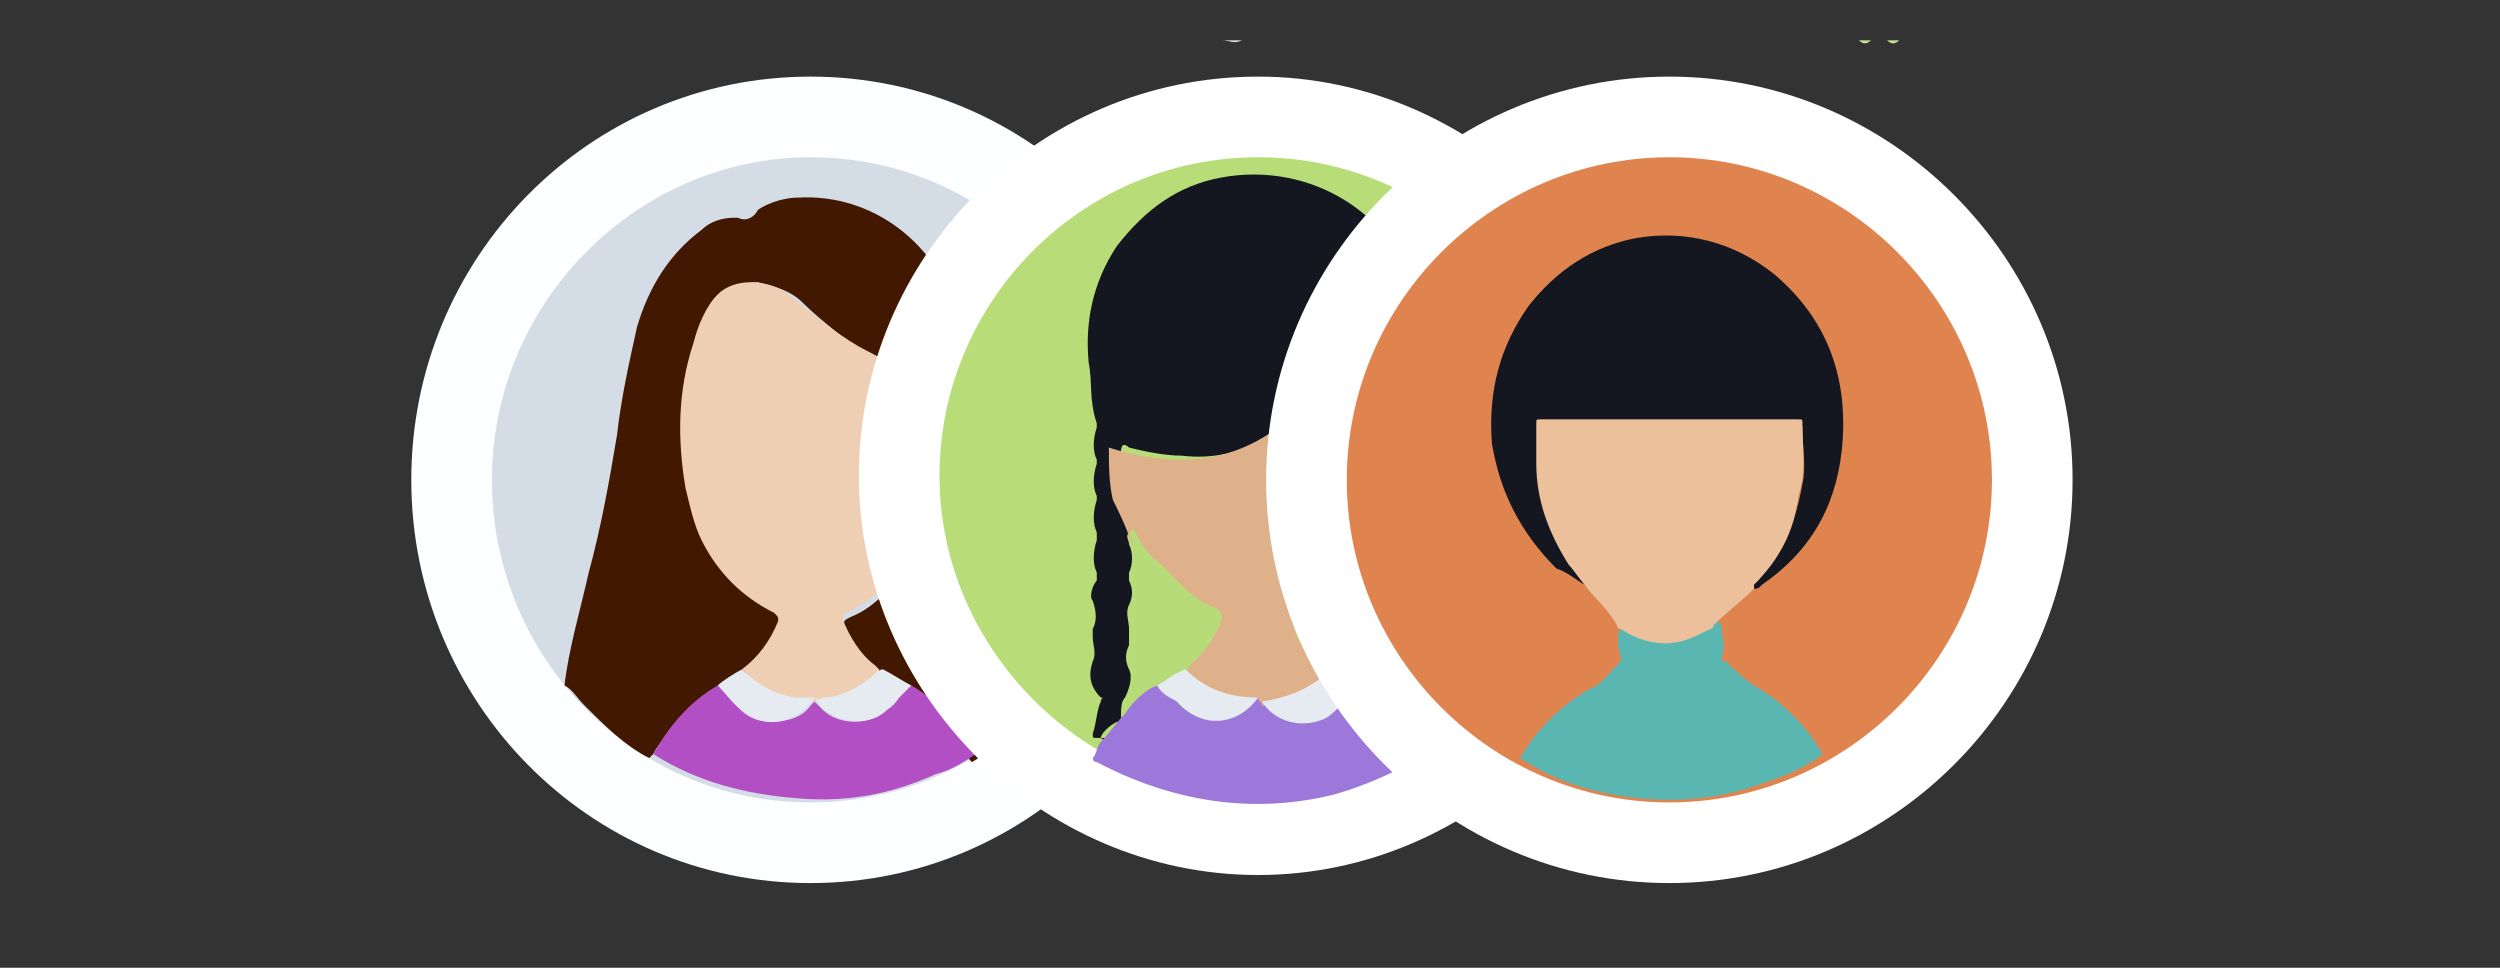 <?xml version="1.0" encoding="utf-8"?>
<!-- Generator: Adobe Illustrator 24.0.0, SVG Export Plug-In . SVG Version: 6.00 Build 0)  -->
<svg version="1.1" id="Layer_1" xmlns="http://www.w3.org/2000/svg" xmlns:xlink="http://www.w3.org/1999/xlink" x="0px" y="0px"
	 viewBox="0 0 62 24" style="enable-background:new 0 0 62 24;" xml:space="preserve">
<rect x="0" y="0" width="62" height="24" fill="#333333" stroke="none"/>
<style type="text/css">
	.st0{fill:#DDE3EB;}
	.st1{fill:#F0F3F6;}
	.st2{fill:#C3E290;}
	.st3{fill:#DDBDD3;}
	.st4{fill:#DEBDD0;}
	.st5{fill:#D4DCE6;}
	.st6{fill:#FDFEFF;}
	.st7{fill:#421800;}
	.st8{fill:#B24FC4;}
	.st9{fill:#EFCFB3;}
	.st10{fill:#E6EBF1;}
	.st11{fill:#B7DC78;}
	.st12{fill:#FFFFFF;}
	.st13{fill:#141720;}
	.st14{fill:#9C78DB;}
	.st15{fill:#DEB18A;}
	.st16{fill:#B6DB78;}
	.st17{fill:#E0844F;}
	.st18{fill:#5AB6B1;}
	.st19{fill:#EBC09B;}
</style>
<path class="st0" d="M30.8,1c-0.2,0.1-0.3,0-0.5,0l0,0l0,0C30.5,1,30.7,1,30.8,1z"/>
<path class="st0" d="M31.7,1c-0.2,0-0.3,0-0.5,0C31.4,1,31.5,1,31.7,1L31.7,1L31.7,1z"/>
<path class="st0" d="M45,12.1c0-0.2,0-0.2,0-0.4C45,11.9,45,11.9,45,12.1L45,12.1z"/>
<path class="st1" d="M30.4,1L30.4,1c-0.1,0-0.1,0-0.2,0l0,0C30.2,1,30.3,1,30.4,1z"/>
<path class="st1" d="M31.7,1L31.7,1c0.1,0,0.1,0,0.2,0l0,0C31.8,1,31.7,1,31.7,1z"/>
<path class="st1" d="M45,11.8L45,11.8c0,0.1,0,0.1,0,0.2l0,0C45,12,45,11.9,45,11.8z"/>
<path class="st0" d="M45,12.1c-0.1-0.2,0-0.2,0-0.4l0,0C45,11.9,45,11.9,45,12.1z"/>
<path class="st1" d="M45,12L45,12L45,12c0-0.1,0-0.1,0-0.2l0,0C45,11.8,45,11.9,45,12z"/>
<path class="st2" d="M46.4,1c-0.1,0.1-0.2,0.1-0.3,0C46.2,1,46.3,1,46.4,1z"/>
<path class="st2" d="M47.1,1c-0.1,0.1-0.2,0.1-0.3,0C46.9,1,47,1,47.1,1z"/>
<path class="st2" d="M39.9,11.8c0.1,0.1,0.1,0.2,0,0.2C39.9,11.9,39.9,11.9,39.9,11.8z"/>
<path class="st2" d="M39.9,11.8c0.1,0.1,0.1,0.2,0,0.2C39.9,11.9,39.9,11.9,39.9,11.8z"/>
<g>
	<path class="st3" d="M20.1,17.4c-0.1,0-0.2,0-0.3,0C19.9,17.3,20,17.3,20.1,17.4z"/>
	<path class="st4" d="M20.4,17.3c-0.1,0.1-0.2,0-0.3,0C20.2,17.3,20.3,17.3,20.4,17.3z"/>
	<g>
		<path class="st5" d="M20.1,20.9c-4.9,0-8.9-4-8.9-9c0-5,4-9,8.9-9s8.9,4,8.9,9C29,16.9,25,20.9,20.1,20.9z"/>
		<path class="st6" d="M20.1,3.9c4.4,0,7.9,3.6,7.9,8s-3.5,8-7.9,8s-7.9-3.6-7.9-8S15.8,3.9,20.1,3.9 M20.1,1.9
			c-5.5,0-9.9,4.5-9.9,10s4.4,10,9.9,10s9.9-4.5,9.9-10S25.6,1.9,20.1,1.9L20.1,1.9z"/>
	</g>
	<path class="st7" d="M16.1,18.8c-0.6-0.3-1.1-0.8-1.6-1.3c-0.2-0.2-0.3-0.4-0.5-0.5c0.1-0.9,0.4-1.9,0.6-2.8
		c0.3-1.1,0.5-2.2,0.7-3.4c0.1-0.9,0.3-1.8,0.5-2.7c0.3-1,0.8-1.8,1.6-2.4c0.2-0.2,0.5-0.3,0.8-0.3c0,0,0.1,0,0.1,0
		c0.2,0.1,0.4,0,0.5-0.2c0.3-0.2,0.7-0.3,1-0.3c1.8-0.1,3.5,1.1,4,3.1C24,8.6,24.1,9,24.1,9.5c0.1,0.6,0.3,1.2,0.5,1.8
		c0.2,0.5,0.2,1,0.2,1.5c0,0.4,0,0.8,0.1,1.2c0.1,0.3,0.2,0.6,0.4,0.8c0.3,0.4,0.4,0.8,0.4,1.3c0,0.7-0.2,1.3-0.5,1.9
		c-0.1,0.2-0.3,0.3-0.5,0.5c-0.2,0.1-0.4,0.3-0.6,0.4c-0.1-0.1-0.2-0.3-0.3-0.5c-0.3-0.5-0.8-0.9-1.3-1.2c-0.2-0.1-0.5-0.3-0.7-0.5
		c-0.4-0.3-0.7-0.7-0.8-1.1c-0.1-0.2-0.1-0.2,0.1-0.3c0.5-0.2,0.9-0.6,1.2-1c0.1-0.1,0.1-0.2,0.1-0.3c0-0.5,0.1-0.9,0.3-1.3
		c0.1-0.3,0.3-0.7,0.4-1c0.2-0.5,0.1-1.1,0-1.6c-0.1-0.3-0.2-0.5-0.5-0.7c-0.4-0.2-0.7-0.3-1.1-0.5C21,8.4,20.4,8,19.9,7.5
		c-0.3-0.3-0.7-0.4-1.1-0.5c-0.5,0-0.9,0.2-1.1,0.6c-0.2,0.4-0.4,0.8-0.5,1.3c-0.2,0.8-0.3,1.5-0.2,2.3c0,0.6,0.2,1.3,0.4,1.9
		c0.1,0.4,0.4,0.8,0.7,1.1c0.4,0.4,0.8,0.7,1.2,1c0.1,0.1,0.2,0.1,0.1,0.3c-0.2,0.5-0.5,0.9-0.9,1.2c-0.2,0.2-0.4,0.3-0.7,0.4
		c-0.5,0.3-0.9,0.7-1.3,1.2c-0.1,0.1-0.2,0.2-0.3,0.4C16.2,18.7,16.2,18.7,16.1,18.8z"/>
	<path class="st8" d="M22.6,17c0.7,0.4,1.2,1,1.6,1.7c-0.3,0.2-0.6,0.4-1,0.5c-1.1,0.5-2.2,0.7-3.4,0.6c-1.3-0.1-2.5-0.4-3.6-1.1
		c0,0,0,0,0,0c0.4-0.7,0.9-1.3,1.6-1.7c0.2,0.1,0.3,0.2,0.4,0.4c0.2,0.3,0.5,0.5,0.9,0.5c0.4,0,0.8-0.1,1-0.4c0,0,0.1-0.1,0.1-0.1
		c0,0,0,0,0,0c0.1,0.1,0.1,0.1,0.2,0.2c0.4,0.4,1.2,0.4,1.6,0c0.2-0.1,0.3-0.3,0.4-0.5C22.5,17.1,22.5,17,22.6,17z"/>
	<path class="st9" d="M20.2,17.4L20.2,17.4L20.2,17.4C20.1,17.4,20.1,17.4,20.2,17.4c-0.2,0-0.2,0-0.3,0c-0.5,0-1-0.3-1.4-0.7
		c0,0-0.1-0.1-0.1-0.1c0.4-0.3,0.7-0.7,0.9-1.2c0-0.1,0-0.1-0.1-0.2c-0.8-0.4-1.4-1-1.8-1.8c-0.2-0.4-0.3-0.9-0.4-1.3
		c-0.2-1.2-0.2-2.4,0.2-3.6c0.1-0.4,0.3-0.9,0.6-1.2C18,7.1,18.3,7,18.6,7c0.5,0,0.9,0.2,1.2,0.5c0.5,0.4,1.1,0.9,1.7,1.2
		c0.4,0.2,0.7,0.4,1.1,0.5c0.4,0.2,0.5,0.5,0.6,0.8c0.1,0.7,0,1.4-0.3,2.1c-0.2,0.5-0.4,0.9-0.5,1.4c0,0.1,0,0.1,0,0.2
		c0,0.2-0.1,0.4-0.2,0.6c-0.4,0.4-0.8,0.7-1.2,0.9c-0.1,0-0.1,0.1-0.1,0.2c0.2,0.4,0.4,0.8,0.8,1.1c0,0,0.1,0.1,0.1,0.1
		c0,0.1,0,0.1,0,0.1c-0.4,0.4-0.9,0.6-1.4,0.7C20.3,17.4,20.3,17.4,20.2,17.4C20.2,17.4,20.2,17.4,20.2,17.4z"/>
	<path class="st10" d="M18.4,16.6c0.4,0.4,0.8,0.6,1.3,0.7c0.1,0,0.1,0,0.2,0c0.1,0,0.2,0,0.3,0c0,0,0,0,0,0
		c-0.4,0.6-1.1,0.8-1.7,0.4c-0.3-0.2-0.5-0.5-0.7-0.7C17.9,16.9,18.2,16.7,18.4,16.6z"/>
	<path class="st10" d="M20.4,17.3c0.4,0,0.8-0.2,1.2-0.5c0.1-0.1,0.2-0.2,0.3-0.2c0.2,0.1,0.5,0.3,0.7,0.4c-0.2,0.2-0.4,0.4-0.6,0.6
		c-0.5,0.5-1.5,0.3-1.8-0.3c0,0,0,0,0,0C20.2,17.3,20.3,17.4,20.4,17.3z"/>
</g>
<g>
	<g>
		<path class="st11" d="M31.2,20.8c-4.9,0-8.9-4-8.9-8.9c0-4.9,4-8.9,8.9-8.9s8.9,4,8.9,8.9C40.1,16.8,36.1,20.8,31.2,20.8z"/>
		<path class="st12" d="M31.2,3.9c4.4,0,7.9,3.6,7.9,7.9s-3.6,7.9-7.9,7.9s-7.9-3.6-7.9-7.9S26.8,3.9,31.2,3.9 M31.2,1.9
			c-5.5,0-9.9,4.5-9.9,9.9s4.5,9.9,9.9,9.9s9.9-4.5,9.9-9.9S36.6,1.9,31.2,1.9L31.2,1.9z"/>
	</g>
	<path class="st13" d="M27.3,18.3c-0.1,0-0.1,0-0.1,0c-0.1,0-0.1,0-0.1-0.1c0.1-0.3,0.1-0.6,0.2-0.8c0-0.1,0.1-0.1,0-0.1
		C27,17,27,16.7,27.1,16.4c0.1-0.2,0-0.4,0-0.6c0-0.1,0-0.1,0-0.2c0.1-0.2,0.1-0.4,0-0.7c-0.1-0.1,0-0.4,0.1-0.5c0-0.1,0-0.1,0-0.2
		c-0.1-0.2-0.1-0.5,0-0.8c0-0.1,0-0.1,0-0.2c-0.1-0.2-0.1-0.5,0-0.8c0-0.1,0-0.1,0-0.1c-0.1-0.2-0.1-0.5,0-0.8c0-0.1,0-0.1,0-0.1
		c-0.1-0.2-0.1-0.5,0-0.8c0-0.1,0-0.1,0-0.1C27,9.9,27.1,9.5,27,9c-0.1-1,0.1-2,0.7-2.9c0.7-0.9,1.5-1.5,2.6-1.7
		c2.2-0.4,4.4,0.9,4.9,3.2c0.1,0.7,0.1,1.2,0,1.9c0,0.1,0,0.2,0,0.3c0,0.4,0,0.8,0,1.2c0,0.2,0,0.4,0,0.7c0,0.4,0,0.8,0,1.2
		c0,0.2,0,0.4,0,0.7c0,0.4,0,0.8,0,1.2c0,0.2,0,0.4,0,0.7c0,0.4,0,0.8,0,1.2c0,0.2-0.1,0.4-0.2,0.6c-0.1,0.1-0.1,0.1,0,0.1
		c0.1,0.2,0.1,0.5,0.2,0.7s0.1,0.2-0.1,0.2c-0.1,0-0.1,0-0.1-0.1c-0.1-0.1-0.3-0.4-0.4-0.5c-0.1-0.1-0.1-0.1-0.1-0.1
		c0.1-0.2-0.1-0.4-0.1-0.5c-0.1-0.3-0.1-0.6-0.1-0.9c0-0.1,0-0.1,0-0.2c-0.1-0.2-0.1-0.4,0-0.7c0-0.1,0-0.1,0-0.2
		c-0.1-0.2-0.1-0.5,0-0.7c0-0.1,0-0.1,0-0.2c-0.1-0.3-0.1-0.5,0-0.8c0-0.1,0-0.1,0-0.2c0-0.1,0.1-0.2,0.1-0.3
		c0.4-0.7,0.4-1.5,0.4-2.4c0-0.1-0.1-0.1-0.1-0.2c-0.4-0.3-0.7-0.7-0.9-1c-0.1-0.1-0.1-0.3-0.2-0.4c0,0,0-0.1-0.1-0.1
		s-0.1,0.1-0.1,0.1c-0.1,0.3-0.3,0.5-0.5,0.7c-0.4,0.4-0.8,0.9-1.3,1.2c-0.7,0.4-1.5,0.6-2.3,0.5c-0.4,0-0.9-0.1-1.3-0.2
		c-0.1-0.1-0.2-0.1-0.2,0.1c0,0.6,0.1,1.2,0.4,1.7C28,12.9,28,13,28,13.2c-0.1,0.1,0,0.2,0,0.3c0.1,0.2,0.1,0.5,0,0.7
		c0,0.1,0,0.1,0,0.2c0.1,0.2,0.1,0.4,0,0.6c-0.1,0.2,0,0.4,0,0.6c0,0.1,0,0.2,0,0.4c-0.1,0.2-0.1,0.4,0,0.6c0.1,0.2,0,0.5-0.1,0.7
		c-0.1,0.1-0.1,0.3-0.1,0.5c0,0.1,0,0.1-0.1,0.1C27.5,18,27.3,18.2,27.3,18.3C27.5,18.3,27.4,18.4,27.3,18.3z"/>
	<path class="st14" d="M34.4,17.7c0.2,0.2,0.4,0.4,0.6,0.7c0.1,0.1,0.1,0.3,0.2,0.4c-0.7,0.4-1.4,0.7-2.1,0.9c-2,0.5-4,0.2-5.9-0.8
		c-0.1,0-0.1-0.1-0.1-0.1c0.1-0.1,0.1-0.3,0.2-0.4c0.2-0.2,0.4-0.5,0.6-0.7v-0.1c0.2-0.3,0.4-0.5,0.8-0.6c0.1,0.1,0.3,0.2,0.4,0.3
		c0.3,0.4,0.6,0.5,1,0.5c0.3,0,0.6-0.1,0.8-0.4c0.1-0.1,0.1-0.1,0.2-0.2c0,0,0,0,0.1,0c0.1,0.1,0.3,0.3,0.5,0.4
		c0.4,0.3,1.1,0.1,1.4-0.2c0.1-0.1,0.3-0.3,0.4-0.4c0-0.1,0.1-0.1,0.1-0.1c0.1,0,0.2,0.1,0.3,0.1c0.1,0.1,0.3,0.2,0.4,0.3
		C34.4,17.5,34.4,17.5,34.4,17.7z"/>
	<path class="st15" d="M31.2,17.3L31.2,17.3L31.2,17.3c-0.1,0.1-0.2,0.1-0.4,0.1c-0.4-0.1-0.9-0.2-1.2-0.5c-0.1-0.1-0.1-0.1-0.2-0.2
		c0-0.1,0.1-0.1,0.1-0.2c0.3-0.3,0.5-0.6,0.7-0.9c0.1-0.1,0.1-0.1-0.1-0.2c-0.7-0.4-1.2-0.8-1.6-1.4c-0.1-0.1-0.2-0.3-0.4-0.5
		c-0.1-0.1-0.1-0.1-0.1-0.2c-0.1-0.3-0.3-0.7-0.4-0.9c-0.1-0.4-0.1-0.9-0.1-1.3c2.5,0.8,4.4,0,5.7-2.3c0.1,0.3,0.3,0.6,0.5,0.9
		c0.2,0.2,0.5,0.4,0.8,0.7c0.1,0.1,0.1,0.1,0.1,0.1c0,0.7,0,1.5-0.2,2.2c-0.1,0.2-0.1,0.4-0.2,0.7c0,0.2-0.1,0.4-0.2,0.5
		c-0.4,0.6-0.9,1.2-1.5,1.5c-0.1,0.1-0.1,0.1-0.3,0.1c-0.1,0.1-0.1,0.1-0.1,0.1c0.1,0.4,0.4,0.7,0.7,0.9c0.1,0.1,0.1,0.1,0.1,0.2
		c-0.1,0.1-0.2,0.3-0.4,0.4c-0.4,0.2-0.8,0.4-1.2,0.4C31.3,17.4,31.2,17.4,31.2,17.3z"/>
	<path class="st16" d="M28.1,13.1c0.2,0.4,0.4,0.7,0.7,0.9c0.4,0.4,0.8,0.9,1.4,1.1c0.1,0.1,0.1,0.1,0.1,0.3
		c-0.2,0.4-0.4,0.8-0.8,1.1l-0.1,0.1l0,0C29.2,16.8,29,17,28.7,17c-0.3,0.1-0.6,0.4-0.8,0.7v-0.1c-0.1-0.1-0.1-0.2,0.1-0.4
		c0.2-0.3,0.2-0.6,0.1-0.9c0-0.1-0.1-0.2,0-0.3c0.1-0.2,0.1-0.4,0-0.7c0-0.1,0-0.1,0-0.2c0.1-0.2,0.1-0.5,0-0.7c0-0.1,0-0.1,0-0.2
		c0.1-0.2,0.1-0.4,0-0.7C28,13.3,28,13.2,28.1,13.1z"/>
	<path class="st16" d="M33,16.6c-0.2-0.2-0.5-0.4-0.7-0.7c-0.1-0.1-0.1-0.3-0.2-0.4c0-0.1,0-0.1,0.1-0.1c0.9-0.4,1.5-1.2,2-2
		l0.1-0.1c0.1,0.1,0.1,0.2,0,0.3c-0.1,0.2-0.1,0.4,0,0.7c0,0.1,0,0.1,0,0.2c-0.1,0.2-0.1,0.5,0,0.7c0,0.1,0,0.1,0,0.2
		c-0.1,0.2-0.1,0.5,0,0.7c0,0.1,0,0.1,0,0.2c-0.1,0.4-0.1,0.7,0.2,1.1c0.1,0.1,0.1,0.1,0,0.1c0,0.1-0.1,0.1-0.1,0.2
		c-0.2-0.2-0.5-0.4-0.8-0.7C33.4,17,33.1,16.7,33,16.6z"/>
	<path class="st10" d="M28.7,17c0.2-0.1,0.4-0.3,0.7-0.4c0.5,0.5,1.1,0.7,1.8,0.7c-0.5,0.7-1.4,0.8-2,0.1C29,17.3,28.8,17.2,28.7,17
		z"/>
	<path class="st10" d="M33,16.6c0.2,0.1,0.4,0.3,0.7,0.4c-0.3,0.3-0.5,0.6-0.8,0.8c-0.6,0.3-1.3,0.1-1.6-0.4
		C31.9,17.3,32.5,17.1,33,16.6z"/>
</g>
<g>
	<g>
		<path class="st17" d="M41.4,20.9c-4.9,0-9-4-9-9s4-9,9-9s9,4,9,9S46.4,20.9,41.4,20.9z"/>
		<path class="st12" d="M41.4,3.9c4.4,0,8,3.6,8,8s-3.6,8-8,8c-4.4,0-8-3.6-8-8S37,3.9,41.4,3.9 M41.4,1.9c-5.5,0-10,4.5-10,10
			s4.5,10,10,10c5.5,0,10-4.5,10-10S46.9,1.9,41.4,1.9L41.4,1.9z"/>
	</g>
	<g>
		<path class="st18" d="M40.3,15.3c0.1,0.1,0.4,0.2,0.5,0.3c0.6,0.2,1.1,0.1,1.6-0.1c0.1-0.1,0.1-0.1,0.2-0.1
			c0.1,0.1,0.1,0.1,0.1,0.2c0,0.2,0.1,0.4,0,0.7c0,0.1,0,0.1,0.1,0.1c0.2,0.2,0.4,0.4,0.7,0.6c0.7,0.4,1.3,1,1.7,1.7
			c-0.5,0.4-1.1,0.6-1.7,0.8c-0.9,0.3-1.9,0.4-2.8,0.3c-1.1-0.1-2.1-0.4-3-1l0,0c0.4-0.7,1-1.3,1.7-1.7c0.3-0.1,0.5-0.4,0.7-0.6
			c0.1-0.1,0.1-0.1,0.1-0.2c-0.1-0.3-0.1-0.5,0-0.8C40.1,15.5,40.2,15.4,40.3,15.3z"/>
		<path class="st13" d="M39.3,14.5c-0.2-0.1-0.4-0.3-0.7-0.4c-0.9-0.9-1.4-1.9-1.6-3.1c-0.1-1.3,0.2-2.4,0.9-3.4
			c0.7-0.9,1.6-1.5,2.7-1.7c1.2-0.2,2.4,0.1,3.4,0.9c1.3,1.1,1.8,2.5,1.7,4.1c-0.1,1.5-0.7,2.7-2,3.6c-0.1,0.1-0.1,0.1-0.2,0.1
			c-0.1-0.1,0-0.1,0.1-0.2c0.1-0.2,0.4-0.4,0.5-0.7c0.3-0.5,0.5-1.1,0.6-1.7c0.1-0.4,0-0.9,0-1.4c0-0.1-0.1-0.1-0.1-0.1
			s-0.1,0-0.1,0c-2,0-4,0-5.9,0c-0.3,0-0.3,0-0.3,0.3c0,0.5,0,0.9,0.1,1.4c0.1,0.9,0.4,1.6,1,2.2C39.2,14.3,39.3,14.4,39.3,14.5z"/>
		<path class="st19" d="M39.3,14.5c-0.1-0.1-0.3-0.4-0.4-0.5c-0.5-0.8-0.8-1.6-0.8-2.5c0-0.4,0-0.7,0-1c0-0.1,0-0.1,0.1-0.1
			c2.2,0,4.3,0,6.4,0c0.1,0,0.1,0,0.1,0.1c0,0.6,0.1,1.2-0.1,1.8c-0.1,0.9-0.5,1.6-1.1,2.2c0,0,0,0,0,0.1c-0.3,0.3-0.7,0.6-1,0.9
			c0,0.1-0.1,0.1-0.3,0.2c-0.7,0.4-1.4,0.3-2-0.1c-0.1,0-0.1-0.1-0.1-0.1C39.8,15,39.5,14.8,39.3,14.5z"/>
	</g>
</g>
</svg>
